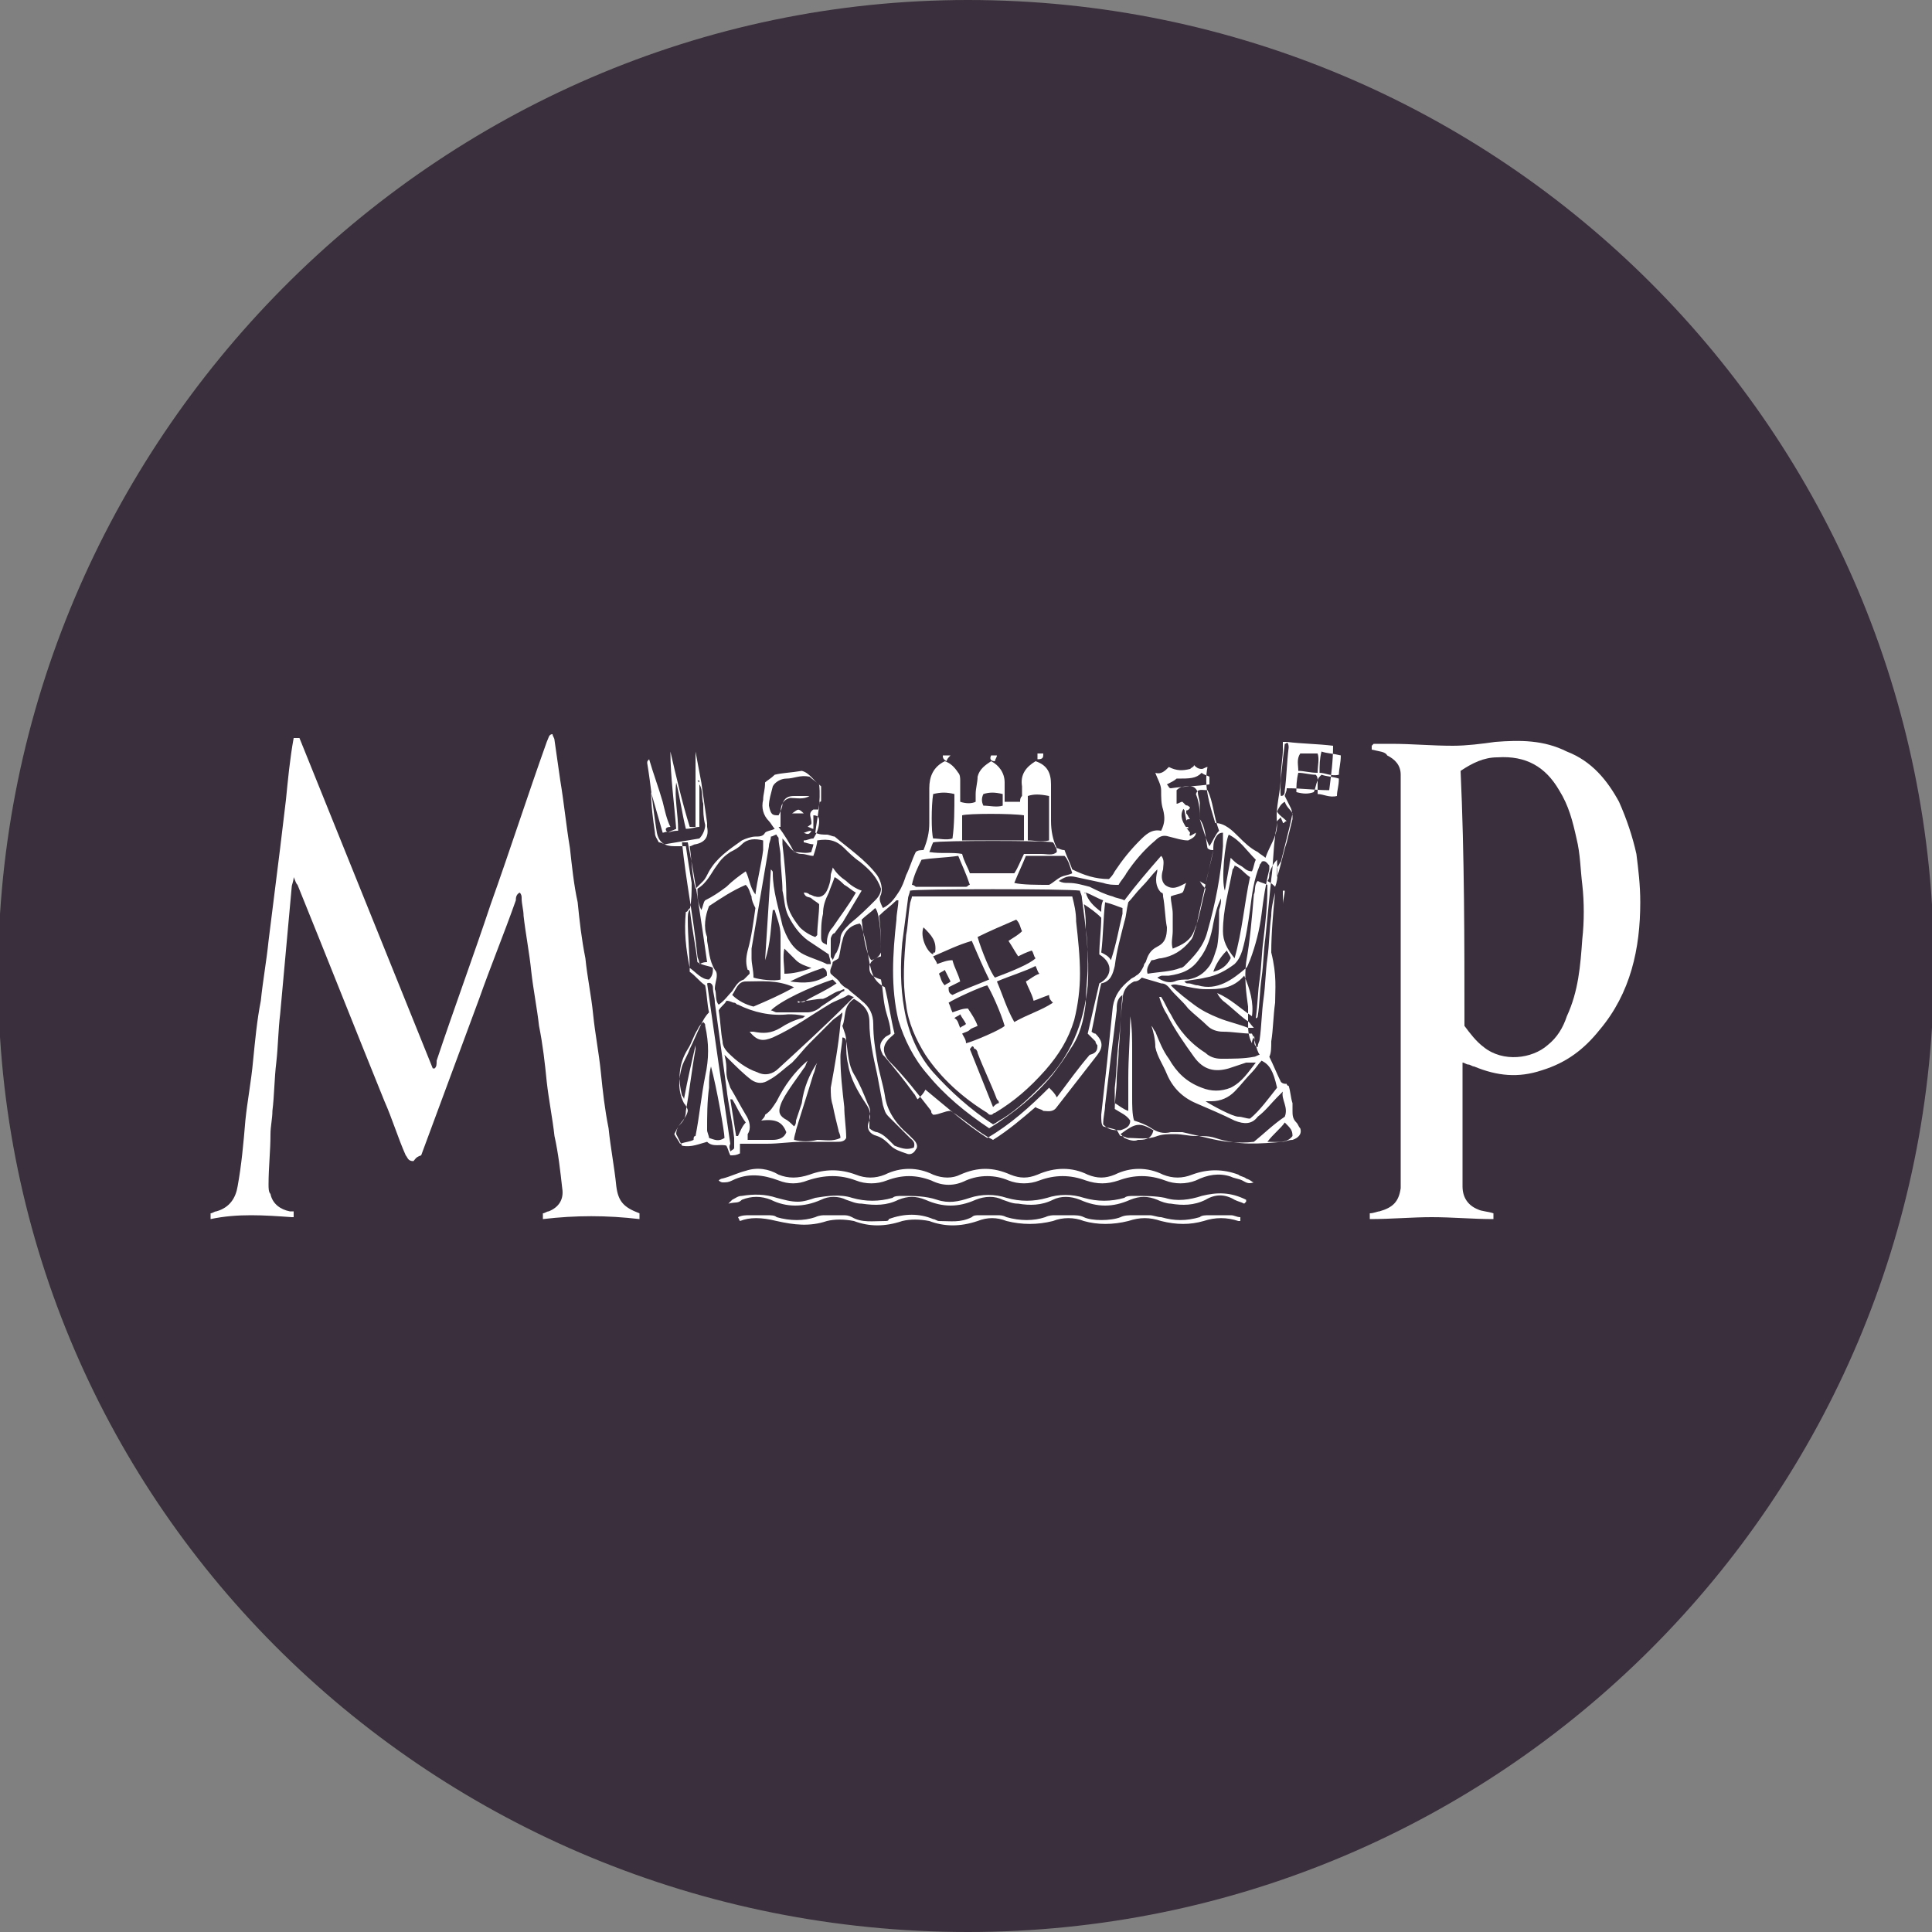 <?xml version="1.0" encoding="utf-8"?>
<!-- Generator: Adobe Illustrator 24.2.1, SVG Export Plug-In . SVG Version: 6.00 Build 0)  -->
<svg version="1.1" id="Ebene_1" xmlns="http://www.w3.org/2000/svg" xmlns:xlink="http://www.w3.org/1999/xlink" x="0px" y="0px"
	 viewBox="0 0 100 100" style="enable-background:new 0 0 100 100;" xml:space="preserve">
<rect x="0" y="0" width="100" height="100" fill="#808080" stroke="none"/>
<style type="text/css">
	.st0{fill:#3A2F3C;}
	.st1{fill:#FFFFFF;}
</style>
<path class="st0" d="M100.1,50c0,27.6-22.4,50-50,50S-0.1,78.1-0.1,50.5S22.5,0,50.1,0S100.1,22.4,100.1,50z"/>
<g>
	<path class="st1" d="M21.4,60.1c-0.3,0-0.3-0.2-0.4-0.3c-0.4-0.9-0.7-1.9-1.1-2.8c-1.5-3.7-3-7.5-4.5-11.2
		c-0.1-0.1-0.1-0.2-0.2-0.4c0,0.2-0.1,0.4-0.1,0.5c-0.1,1.1-0.2,2.2-0.3,3.3s-0.2,2.2-0.3,3.3c-0.1,0.8-0.1,1.6-0.2,2.5
		c-0.1,0.8-0.1,1.7-0.2,2.5c0,0.4-0.1,0.8-0.1,1.2c0,0.9-0.1,1.7-0.1,2.6c0,0.2,0,0.4,0.1,0.5c0.1,0.5,0.5,0.8,1,0.9
		c0.1,0,0.1,0,0.2,0c0,0.1,0,0.2,0,0.3c0,0,0,0-0.1,0c-1.4-0.1-2.8-0.2-4.2,0.1c0-0.1,0-0.2,0-0.3c0.1,0,0.2-0.1,0.3-0.1
		c0.7-0.2,1-0.7,1.1-1.3c0.2-1.1,0.3-2.2,0.4-3.4c0.1-1,0.3-2,0.4-3.1c0.1-1,0.2-2.1,0.4-3.1c0.1-1,0.3-2.1,0.4-3.1
		c0.1-0.8,0.2-1.6,0.3-2.4c0.1-0.8,0.2-1.6,0.3-2.4c0.1-0.8,0.2-1.7,0.3-2.5c0.1-1,0.2-2.1,0.4-3.2c0.1,0,0.2,0,0.3,0
		c2.3,5.7,4.6,11.4,6.9,17.1h0.1c0.1-0.1,0.1-0.2,0.1-0.4c0.9-2.7,1.9-5.4,2.8-8.1c1-2.8,1.9-5.6,2.9-8.4c0.1-0.2,0.1-0.4,0.3-0.4
		c0,0.1,0.1,0.2,0.1,0.3c0.1,0.7,0.2,1.4,0.3,2.1c0.2,1.2,0.3,2.3,0.5,3.5c0.1,0.9,0.2,1.9,0.4,2.8c0.1,1,0.2,1.9,0.4,2.9
		c0.1,1,0.3,1.9,0.4,2.9s0.3,2,0.4,3s0.2,1.9,0.4,2.9c0.1,1,0.3,2,0.4,3c0.1,0.8,0.4,1.1,1.2,1.4v0.1c0,0.1,0,0.1,0,0.2
		c-1.7-0.2-3.3-0.2-5,0c0-0.1,0-0.2,0-0.3c0.1,0,0.2-0.1,0.3-0.1c0.5-0.2,0.8-0.6,0.7-1.2c-0.1-0.9-0.2-1.8-0.4-2.7
		c-0.1-0.9-0.3-1.9-0.4-2.8c-0.1-1-0.2-1.9-0.4-2.9c-0.1-0.9-0.3-1.9-0.4-2.8c-0.1-1-0.3-2-0.4-2.9c0-0.3-0.1-0.6-0.1-0.9
		c0-0.1,0-0.2-0.1-0.3c-0.2,0.1-0.2,0.3-0.2,0.4c-0.6,1.7-1.3,3.4-1.9,5.1c-1,2.7-2,5.4-3,8.1C21.5,59.9,21.5,60,21.4,60.1z"/>
	<path class="st1" d="M71,38.8c0-0.1,0-0.2,0-0.2l0.1-0.1c0.3,0,0.6,0,0.9,0c1.1,0,2.1,0.1,3.2,0.1c0.7,0,1.5-0.1,2.2-0.2
		c1.3-0.1,2.5-0.1,3.7,0.5c1.3,0.5,2.1,1.5,2.7,2.6c0.4,0.9,0.7,1.8,0.9,2.7c0.1,0.8,0.2,1.6,0.2,2.5c0,2.4-0.5,4.7-2.1,6.6
		c-0.8,1-1.7,1.7-3,2.1c-1.2,0.4-2.3,0.3-3.5-0.2c-0.1,0-0.2-0.1-0.3-0.1c-0.1,0-0.2-0.1-0.3-0.1c0,0.1,0,0.2,0,0.3c0,2,0,4.1,0,6.1
		c0,0.6,0.3,1,0.8,1.2c0.2,0.1,0.5,0.1,0.8,0.2c0,0.1,0,0.2,0,0.3c-1.1,0-2.1-0.1-3.2-0.1c-1,0-2.1,0.1-3.2,0.1c0-0.1,0-0.2,0-0.3
		c0.2,0,0.4-0.1,0.5-0.1c0.7-0.2,1-0.5,1.1-1.2c0-0.2,0-0.3,0-0.5c0-6.8,0-13.5,0-20.3c0-0.2,0-0.4,0-0.6c0-0.5-0.3-0.8-0.7-1
		C71.7,38.9,71.4,38.9,71,38.8z M75.8,53.1c0.3,0.4,0.6,0.8,1,1.1c1,0.8,2.5,0.6,3.3-0.1c0.5-0.4,0.8-0.9,1-1.5
		c0.6-1.3,0.7-2.6,0.8-4c0.1-0.9,0.1-1.9,0-2.8c-0.1-0.8-0.1-1.6-0.3-2.4c-0.2-0.9-0.4-1.7-0.9-2.5c-0.7-1.2-1.7-1.8-3.2-1.7
		c-0.7,0-1.3,0.3-1.9,0.7C75.8,44.3,75.8,48.7,75.8,53.1z"/>
	<path class="st1" d="M34.6,43.1c0.1-0.1,0.2-0.1,0.4-0.2c-0.1-1.3-0.3-2.7-0.3-4c0.3,1.3,0.6,2.6,1,3.9c0.1,0,0.2,0,0.3,0
		c0,0,0,0,0-0.1l0,0c0-1.3,0-2.6,0-3.8c0.1,0.5,0.2,1.1,0.3,1.6c0.1,0.7,0.2,1.4,0.3,2.1c0,0.1,0,0.1,0,0.2c0.1,0.5-0.1,0.8-0.6,0.9
		c-0.1,0-0.2,0.1-0.3,0.1c0.1,0.7,0.1,1.4,0.3,2.2c0.2-0.2,0.3-0.3,0.4-0.4c0.1-0.1,0.2-0.3,0.3-0.5c0.4-0.7,1-1.1,1.7-1.6
		c0.2-0.1,0.5-0.2,0.7-0.2s0.4,0,0.5-0.2c0.1-0.1,0.3-0.1,0.5-0.2c-0.1-0.1-0.2-0.3-0.3-0.4c-0.3-0.3-0.4-0.7-0.3-1.1
		c0-0.3,0.1-0.5,0.1-0.9c0.1-0.1,0.3-0.2,0.5-0.4c0.4-0.1,0.8-0.1,1.4-0.2c0.4,0.1,0.6,0.5,0.9,0.7c0.1,0.9-0.1,1.7-0.2,2.5
		c0.2,0.1,0.4,0.1,0.6,0.1c0.1,0,0.3,0.1,0.4,0.1c0.7,0.6,1.6,1.2,2.2,2c0.2,0.3,0.3,0.7,0.2,1c-0.1,0.2-0.1,0.3,0.1,0.7
		c0.4-0.2,0.6-0.5,0.8-0.8s0.3-0.6,0.4-0.9c0.2-0.4,0.3-0.8,0.5-1.2c0.1-0.1,0.3-0.1,0.4-0.1c0.2-0.5,0.3-0.9,0.3-1.4
		c0-0.6,0-1.2,0-1.8s0.2-1.1,0.8-1.4c0.3,0.1,0.5,0.3,0.7,0.6c0.1,0.1,0.1,0.3,0.1,0.4c0,0.2,0,0.4,0,0.7c0,0.1,0,0.3,0,0.4
		c0.3,0.1,0.6,0.1,0.8,0c0-0.2,0-0.3,0-0.4c0-0.3,0.1-0.6,0.1-0.9c0.1-0.4,0.4-0.6,0.7-0.8c0.4,0.2,0.7,0.6,0.7,1.1c0,0.3,0,0.7,0,1
		c0.3,0,0.5,0,0.8,0c0-0.1,0-0.2,0.1-0.3c0-0.2,0-0.3,0-0.5c-0.1-0.6,0.2-1,0.7-1.3c0.6,0.2,0.8,0.6,0.8,1.2c0,0.6,0,1.3,0,1.9
		c0,0.5,0.1,1,0.3,1.4c0.1,0,0.2,0.1,0.4,0.1c0.1,0.3,0.3,0.7,0.4,1c0.6,0.3,1.2,0.5,1.9,0.5c0.1-0.1,0.2-0.2,0.3-0.4
		c0.4-0.6,0.8-1.1,1.3-1.6c0.3-0.3,0.6-0.6,1.1-0.5c0.2-0.4,0.2-0.7,0.1-1.1c-0.1-0.3-0.1-0.6-0.1-1c0-0.3-0.2-0.6-0.3-0.9
		c0.3,0.1,0.5-0.1,0.7-0.3c0.4,0.2,0.7,0.2,1.1,0.1c0.1-0.1,0.2-0.1,0.2-0.2c0.1,0.1,0.2,0.2,0.4,0.2c0.1,0,0.2-0.1,0.3-0.1
		c-0.2,1,0.1,1.9,0.4,2.9c0.5,0,0.9,0.4,1.2,0.7c0.3,0.3,0.6,0.6,1,0.8c0.1,0.1,0.3,0.2,0.4,0.3c0.2-0.6,0.6-1.1,0.6-1.7v-0.1
		c-0.1-0.8,0.2-1.6,0.2-2.5c0-0.4,0.1-0.9,0.1-1.3c0-0.1,0-0.2,0-0.4c0.1,0,0.2,0,0.3,0c-0.1,0-0.1,0.1-0.2,0.1
		c-0.1,0.8-0.3,2.4-0.2,2.7c0.2,0,0.2-0.2,0.2-0.3c0.1-0.7,0.1-1.4,0.2-2.2c0-0.1,0-0.2-0.1-0.3c0.8,0.1,1.6,0.1,2.4,0.2
		c0,0.8-0.1,1.5-0.2,2.3c-0.7,0-1.4-0.1-2.2-0.1c0,0.2-0.1,0.3-0.1,0.4c0.1,0.2,0.2,0.4,0.3,0.6c0.1,0.2,0.1,0.4,0.1,0.6
		c-0.1,0.4-0.2,0.8-0.3,1.2c-0.2,0.6-0.3,1.2-0.5,1.8c0-0.2,0-0.3,0-0.5c0.1-0.1,0.1-0.2,0.2-0.3c0.1-0.4,0.2-0.8,0.3-1.2
		c0.1-0.4,0.2-0.8,0.3-1.3c-0.1-0.2-0.3-0.3-0.4-0.6c-0.2,0.1-0.3,0.3-0.4,0.5c0.1,0.2,0.3,0.3,0.5,0.5c-0.1,0-0.1,0.1-0.2,0.1
		c0-0.1-0.1-0.2-0.1-0.3c-0.1,0.1-0.2,0.2-0.2,0.2c0,0.3-0.1,0.6-0.1,0.8c-0.1,0.7-0.1,1.5-0.2,2.2c-0.1,1-0.2,2-0.3,3
		c-0.1,0.7-0.1,1.4-0.2,2.1c-0.1,0.7-0.1,1.4-0.2,2c0,0,0,0.1-0.1,0.1l0,0c0.1-0.7,0.1-1.4,0.2-2c0.1-0.7,0.1-1.4,0.2-2.1
		c0.1-0.9,0.2-1.7,0.2-2.6c0-0.1,0-0.1,0-0.2c-0.2-0.1-0.3-0.1-0.5-0.2c-0.2,0.2-0.1,0.5-0.2,0.7c-0.1,1.2-0.2,2.4-0.4,3.5
		c-0.1,0.8,0,1.6,0.1,2.3c0,0.3,0,0.5,0,0.8c0,0.4,0,0.7,0.2,1.1c0-0.2,0.1-0.3,0.1-0.4c0.1,0.2-0.1,0.5,0.2,0.6
		c0-0.2,0.1-0.3,0.1-0.4c0.1-0.7,0.1-1.4,0.2-2.1c0.1-0.7,0.1-1.4,0.2-2.1c0.1-0.7,0.1-1.5,0.2-2.2c0-0.4,0.1-0.8,0.2-1.2l0,0
		c-0.1,1-0.2,2.1-0.2,3.1c0.3,1.2,0.2,1.9,0.2,2.6c-0.1,0.7-0.1,1.4-0.2,2c0,0.3,0,0.6-0.1,0.8c0.2,0.4,0.4,0.9,0.6,1.3
		c0.1,0.1,0.2,0.1,0.3,0.1c0,0,0,0.1,0.1,0.1c0.1,0.3,0.1,0.6,0.2,0.9c0,0.1,0,0.3,0,0.4c0,0.2,0,0.4,0.2,0.6
		c0.1,0.1,0.1,0.2,0.2,0.3c0.1,0.3-0.1,0.5-0.4,0.6c-0.2,0-0.4,0.1-0.5,0.1c-1.2,0.1-2.3,0.2-3.5-0.2c-0.3-0.1-0.6-0.1-1-0.1
		s-0.7-0.1-1.1-0.1c-0.3,0-0.6,0-0.9,0.1c-0.5,0.2-1,0.1-1.5,0.1c-0.1,0-0.2-0.1-0.4-0.1c-0.1-0.1-0.1-0.2-0.2-0.3
		c-0.2-0.1-0.4-0.1-0.7-0.2C57,58.2,57,58,57,57.7c0.1-0.9,0.2-1.8,0.3-2.7c0.1-1,0.2-1.9,0.3-2.9c0.1-0.6,0.4-1,0.9-1.4
		c0.1-0.1,0.2-0.1,0.3-0.2c0.2-0.1,0.3-0.3,0.4-0.5c0-0.1,0.1-0.2,0.1-0.2c0.1-0.3,0.2-0.6,0.6-0.8c0.4-0.2,0.5-0.5,0.5-1
		c-0.1-0.5-0.1-1.1-0.2-1.6c0-0.1,0-0.2-0.1-0.2c-0.3-0.3-0.3-0.7-0.2-1.1V45c-0.3,0.3-0.5,0.6-0.8,0.9c-0.3,0.3-0.5,0.6-0.7,0.8
		c-0.1,0.4-0.1,0.7-0.2,1c-0.2,0.8-0.4,1.5-0.5,2.3c-0.1,0.4-0.2,0.8-0.7,0.9c-0.2,0.8-0.3,1.6-0.5,2.5c0,0,0.1,0.1,0.2,0.1
		c0.4,0.4,0.4,0.7,0.1,1.1c-0.7,0.9-1.4,1.8-2.1,2.7c-0.2,0.3-0.5,0.2-0.7,0.2c-0.1-0.1-0.3-0.1-0.4-0.2c-0.7,0.6-1.4,1.2-2.2,1.7
		c-0.8-0.4-1.4-1-2.2-1.5c-0.3,0-0.6,0.2-0.9,0.2c-0.1-0.1-0.1-0.1-0.1-0.2c-0.7-0.9-1.4-1.8-2.2-2.6c-0.4-0.5-0.3-0.9,0.2-1.3
		c0,0,0,0,0.1-0.1c-0.2-0.8-0.3-1.6-0.5-2.4l0,0c-0.6-0.3-0.7-0.8-0.8-1.3c-0.1-0.6-0.2-1.2-0.4-1.8c0-0.1-0.1-0.2-0.1-0.2
		c-0.5,0.1-0.8,0.4-0.9,0.9c-0.1,0.3-0.1,0.6-0.2,0.9c-0.1,0.1-0.2,0.1-0.3,0.2c0,0.2-0.2,0.4-0.1,0.6c0.2,0.2,0.4,0.3,0.5,0.5
		c0.1,0.1,0.2,0.2,0.4,0.3c0.2,0.2,0.5,0.4,0.7,0.6c0.4,0.3,0.6,0.7,0.6,1.2c0,0.7,0.1,1.3,0.2,1.9c0.1,0.6,0.3,1.2,0.4,1.8
		c0.1,0.8,0.6,1.5,1.2,2c0.1,0.1,0.2,0.2,0.3,0.3c0.2,0.2,0.2,0.4,0.1,0.5c-0.1,0.2-0.3,0.3-0.5,0.2c-0.3-0.1-0.6-0.2-0.8-0.4
		s-0.4-0.4-0.7-0.5C45,58.7,44.8,58.4,45,58c0.1-0.4,0-0.6-0.2-0.9c-0.4-0.6-0.8-1.3-0.9-2c-0.1-0.4-0.1-0.7-0.1-1.1
		c0-0.1,0-0.3-0.2-0.3c0,0.3-0.1,0.7-0.1,1c0,0.9,0.1,1.7,0.2,2.6c0,0.5,0.1,1.1,0.1,1.6c-0.1,0.2-0.3,0.2-0.5,0.2
		c-0.6,0-1.2,0-1.8,0s-1.2,0.1-1.8,0.1c-0.5,0-0.9,0-1.4,0c0,0.2,0,0.3,0,0.5c-0.2,0.1-0.3,0.1-0.5,0.1c-0.1-0.2-0.1-0.3-0.2-0.5
		c-0.3-0.1-0.7,0.1-1-0.2c-0.4,0.1-0.8,0.3-1.3,0.2c-0.1-0.2-0.2-0.4-0.3-0.6c0-0.5,0.5-0.7,0.6-1.2c0-0.1-0.1-0.3-0.2-0.4
		c-0.3-0.6-0.3-1.2-0.1-1.9c0.1-0.3,0.3-0.6,0.4-0.9c0.2-0.4,0.4-0.9,0.6-1.3c0.1-0.2,0.2-0.4,0.4-0.6c-0.1-0.4-0.1-0.9-0.2-1.4
		c-0.3-0.2-0.5-0.5-0.8-0.7c0-0.9-0.1-1.8-0.1-2.7c0-0.2,0-0.4,0.1-0.5c0.1-0.5,0.1-0.9,0.1-1.4c-0.1-0.6-0.2-1.2-0.3-1.9
		c-0.2,0-0.4,0-0.6,0c-0.5,0-0.8-0.2-0.9-0.7c-0.2-1.2-0.3-2.4-0.5-3.6c0-0.1,0-0.1,0.1-0.2c0.2,0.7,0.5,1.5,0.7,2.2
		c0.1,0.4,0.2,0.9,0.4,1.3C34.4,42.8,34.4,43,34.6,43.1c-0.1-0.1-0.2,0-0.3,0c-0.2-0.7-0.4-1.4-0.6-2.1c0,0.7,0.1,1.4,0.2,2.1
		c0,0.2,0.1,0.3,0.2,0.5c0.1,0,0.3,0.1,0.3,0.1c0.6-0.1,1.2-0.2,1.8-0.3c0.2-0.2,0.3-0.5,0.3-0.7c-0.1-0.4-0.1-0.7-0.1-1.1
		c-0.1-0.3,0-0.7-0.2-1c0-0.1,0-0.1,0-0.2c0,0,0,0-0.1,0l0.1,0.1c0,0.8,0,1.5,0,2.3c-0.2,0-0.4,0.1-0.7,0.1
		c-0.2-0.8-0.3-1.6-0.5-2.4c-0.1,0.8,0.1,1.6,0.1,2.5C35,43,34.8,43,34.6,43.1z M68.2,40.4c0,0.2,0,0.4,0,0.7c0.3,0,0.6,0.2,1,0.1
		c0-0.3,0.1-0.5,0.1-0.9c-0.3-0.1-0.6-0.1-0.9-0.2C68.3,40.2,68.2,40.3,68.2,40.4c0-0.1,0-0.2-0.1-0.3c-0.3,0-0.6-0.1-0.9-0.1
		c-0.1,0.4-0.1,0.7-0.1,1c0.4,0.1,0.6,0.1,0.9,0C68.1,40.8,68.1,40.6,68.2,40.4z M41.7,51.8c0.5-0.3,1-0.5,1.6-0.9
		c-0.1-0.1-0.2-0.2-0.2-0.2c-1.2,0.4-2.7,1.1-3.2,1.6c0.1,0,0.2,0.1,0.3,0.1c0.5,0,1.1,0,1.6,0c0.2,0,0.5-0.1,0.7-0.3
		c0.3-0.2,0.6-0.4,0.9-0.6c0.1-0.1,0.2-0.2,0.3-0.2v-0.1c-0.1,0-0.2,0.1-0.3,0.1c-0.3,0.1-0.5,0.3-0.8,0.4
		C42.2,51.7,41.9,51.8,41.7,51.8z M58.1,51.5c-0.3,0.2-0.3,0.5-0.3,0.8c-0.1,0.8-0.2,1.6-0.3,2.4c-0.1,0.8-0.2,1.7-0.3,2.5
		c0,0.3-0.1,0.6-0.1,1c0.3,0.3,0.5,0.3,0.9,0.3c0.3-0.1,0.5-0.2,0.5-0.5c-0.2-0.3-0.5-0.4-0.8-0.6c0-0.5,0.1-1,0.1-1.5
		s0.1-1,0.1-1.5C58,53.3,58,52.4,58.1,51.5C58.2,51.5,58.2,51.5,58.1,51.5C58.2,51.5,58.1,51.5,58.1,51.5z M38.8,53.4
		c0.1,0,0.1,0,0.2,0c0.5,0.1,0.9,0.1,1.4-0.2c0.3-0.2,0.7-0.4,1.1-0.5c0.1,0,0.1-0.1,0.2-0.1c-0.4-0.1-0.7-0.1-0.9-0.1
		c-0.9,0.1-1.8-0.1-2.6-0.5c-0.1,0-0.1-0.1-0.2-0.1c-0.1,0-0.2-0.1-0.4-0.1c-0.1,0.2-0.3,0.3-0.4,0.5c0.1,0.6,0.1,1.1,0.2,1.6
		c0,0.2,0.1,0.4,0.3,0.6c0.4,0.4,0.9,0.8,1.5,1c0.4,0.2,0.8,0.1,1.1-0.2c1.2-1.1,2.4-2.2,3.6-3.4c0.1-0.1,0.2-0.2,0.3-0.3
		c-0.1,0-0.2-0.1-0.3-0.1c-0.3,0.2-0.7,0.3-1,0.5c-1,0.6-1.8,1.2-2.9,1.7C39.5,53.9,39.2,53.9,38.8,53.4z M61.9,43.1
		c0,0.2-0.2,0.3-0.4,0.4c-0.3,0-0.6-0.1-1-0.2c-0.3-0.1-0.5,0-0.7,0.2c-0.6,0.5-1.1,1.1-1.5,1.7c-0.1,0.2-0.3,0.4-0.4,0.6
		c-0.3,0-0.5,0-0.8-0.1c-0.5-0.1-0.9-0.2-1.4-0.3c-0.4-0.1-0.6,0-0.9,0.2c0.2,0.1,0.3,0.1,0.5,0.1c0.4,0,0.7,0.1,1.1,0.2
		c0.4,0.2,0.8,0.4,1.2,0.5c0.2,0.1,0.4,0.1,0.6,0.2c0.6-0.8,1.2-1.5,1.9-2.3c0.2,0.2,0.1,0.5,0.1,0.7c-0.1,0.3-0.1,0.6,0.1,0.8
		c0.4,0.3,0.7,0.1,1.1-0.1c-0.1,0.2-0.1,0.4-0.2,0.5c-0.2,0.1-0.4,0.1-0.6,0.2c0,0.3,0.1,0.6,0.1,0.9c0,0.3,0,0.6,0,0.9
		c0,0.3-0.1,0.6,0,0.9c0.5-0.2,0.9-0.4,1.1-0.9c0.3-0.7,0.4-1.5,0.6-2.2c-0.1-0.1-0.2-0.2-0.3-0.4c0.1,0.1,0.2,0.1,0.3,0.2
		c0.1-0.6,0.3-1.2,0.4-1.8c-0.1,0-0.2,0-0.3-0.1c-0.1-0.5-0.1-1.1-0.4-1.5c0-0.3,0-0.5,0-0.8c0-0.2-0.1-0.4-0.1-0.6
		c-0.1-0.2-0.2-0.3-0.4-0.3c-0.3,0-0.5,0-0.7,0.2c0,0.2,0,0.5,0,0.7c0.1,0,0.2-0.1,0.3-0.1c0.1,0.1,0.1,0.1,0.2,0.2
		c0,0.2,0,0.3,0,0.4c0.1,0.1,0.1,0.2,0.2,0.3c-0.1,0-0.2,0-0.2,0.1c0-0.2-0.1-0.4-0.1-0.7c-0.3,0.4-0.1,0.8,0.3,1.3
		C61.5,43.4,61.7,43.2,61.9,43.1z M42.3,55c-0.1,0.2-0.1,0.4-0.2,0.6c-0.3,1-0.6,1.9-0.9,2.9c0,0.1-0.1,0.3-0.1,0.5
		c0.4,0.1,0.8,0.1,1.2,0c0.4,0,0.8,0.1,1.2-0.1c0-0.2-0.1-0.3-0.1-0.4c-0.1-0.4-0.2-0.8-0.3-1.3C43,56.9,43,56.6,43,56.3
		c0.2-1.1,0.4-2.2,0.5-3.3c0-0.2,0.1-0.3,0.1-0.6c-0.2,0.2-0.4,0.3-0.5,0.4c-0.4,0.4-0.8,0.8-1.2,1.2c-0.3,0.3-0.6,0.7-0.9,1
		c-0.4,0.3-0.8,0.7-1.2,0.9c-0.3,0.2-0.6,0.2-0.9,0c-0.4-0.3-0.8-0.7-1.2-1.1c-0.1-0.1-0.1-0.1-0.2-0.2c0.1,0.4,0.1,0.6,0.1,0.9
		c0,0.3,0.1,0.5,0.2,0.8c0.3,0.5,0.5,0.9,0.8,1.4c0.2,0.3,0.3,0.7,0.1,1c0,0.1,0,0.2,0,0.3c0.5,0,0.9,0,1.3,0c0.3,0,0.6-0.1,0.7-0.4
		c-0.2-0.5-0.5-0.7-1.3-0.6c0.1-0.1,0.2-0.2,0.2-0.3c0.3-0.2,0.4-0.4,0.6-0.7c0.4-0.8,0.9-1.5,1.6-2.1l0,0c-0.1,0.2-0.1,0.3-0.2,0.4
		c-0.2,0.3-0.5,0.7-0.7,1s-0.4,0.6-0.5,0.9c-0.1,0.3-0.1,0.5,0.2,0.7c0.2,0.1,0.3,0.2,0.5,0.4c0.1-0.1,0.1-0.2,0.1-0.3
		c0.1-0.3,0.2-0.6,0.3-0.9C41.6,56.3,41.9,55.6,42.3,55z M59.6,53.1c0.1,0.1,0.1,0.2,0.2,0.3c0.2,0.5,0.4,1,0.7,1.4
		c0.4,0.7,0.9,1.2,1.7,1.5c0.5,0.2,1,0.2,1.5,0c0.6-0.3,0.9-0.8,1.3-1.3c-0.2,0-0.3,0-0.5,0c-0.3,0.1-0.6,0.2-0.9,0.3
		c-0.7,0.2-1.3,0.1-1.8-0.6c-0.5-0.7-1-1.4-1.4-2.2c-0.2-0.3-0.3-0.6-0.4-0.9h0.1c0.2,0.3,0.3,0.6,0.5,0.9c0.4,0.8,1,1.5,1.8,2
		c0.2,0.2,0.5,0.3,0.8,0.3c0.6,0,1.2,0,1.7-0.1c0.1,0,0.2-0.1,0.3-0.1c-0.2-0.3-0.2-0.7-0.4-1.1c-0.5,0-1-0.1-1.5-0.1
		c-0.3,0-0.6-0.1-0.8-0.3c-0.3-0.3-0.7-0.6-1-0.9c-0.3-0.4-0.7-0.7-1-1.1c-0.1-0.1-0.2-0.2-0.4-0.2c-0.3-0.1-0.7-0.2-1-0.3
		c-0.1,0.1-0.2,0.2-0.4,0.2c-0.4,0.2-0.6,0.5-0.6,1c-0.1,0.7-0.1,1.4-0.2,2.1c-0.1,0.8-0.1,1.6-0.2,2.4c0,0.3,0,0.5,0,0.8
		c0.2,0.1,0.4,0.3,0.7,0.4c0-0.2,0-0.3,0-0.4c0-0.4,0-0.9,0-1.3c0-1.1,0.1-2.1,0.1-3.2c0.1,0.6,0.1,1.2,0.1,1.8c0,0.8,0,1.6,0,2.4
		c0,0.4,0,0.9,0.1,1.2c0.3,0.1,0.6,0.2,0.9,0.4c0.3,0.2,0.6,0.3,1,0.2c0.2,0,0.4,0,0.6,0c0.4,0.1,0.9,0.2,1.3,0.3
		c0.8,0.2,1.6,0.3,2.4,0.2c0.5-0.4,1-0.9,1.6-1.3c0.2-0.5-0.2-0.9-0.1-1.3c-0.1,0.1-0.2,0.2-0.3,0.3c-0.3,0.3-0.6,0.7-1,1
		c-0.3,0.4-0.7,0.4-1.2,0.2c-0.6-0.3-1.3-0.6-2-0.9c-0.7-0.3-1.2-0.8-1.5-1.5c-0.2-0.5-0.5-0.9-0.6-1.4
		C59.8,53.8,59.7,53.4,59.6,53.1L59.6,53.1z M56.8,54.1c-0.1-0.1-0.1-0.2-0.1-0.2c-0.1-0.1-0.3-0.3-0.4-0.4c0.2-0.9,0.4-1.7,0.6-2.6
		c0.6-0.3,0.8-1,0-1.5c0-0.6,0.1-1.3,0.1-1.9c-0.3-0.3-0.6-0.5-0.9-0.7c0.1,0.5,0.1,0.9,0.1,1.3c0.1,0.6,0.1,1.3,0.1,1.9
		c0,0.6-0.1,1.2-0.1,1.9c-0.1,0.9-0.3,1.7-0.8,2.4c-0.3,0.5-0.6,0.9-0.9,1.3c-0.9,1.1-2,2-3.3,2.8c-1.2-0.8-2.3-1.7-3.2-2.8
		c-0.7-0.8-1.2-1.8-1.5-2.8c-0.4-1.7-0.3-3.4-0.1-5.2c0-0.3,0.1-0.7,0.1-1h-0.1c-0.3,0.3-0.6,0.5-0.9,0.8c0.1,0.7,0.1,1.4,0.1,2.1
		c-0.4,0.1-0.6,0.3-0.6,0.6c0,0.4,0.3,0.5,0.6,0.6c0.1,0.5,0.1,0.9,0.2,1.4c0.1,0.5,0.3,0.9,0.3,1.4c-0.1,0.1-0.2,0.1-0.3,0.2
		c-0.3,0.3-0.3,0.5-0.1,0.9l0.1,0.1c0.5,0.6,1,1.2,1.5,1.9c0.1,0.1,0.1,0.2,0.2,0.3c0.2-0.2,0.3-0.3,0.4-0.5
		c1.1,0.9,2.1,1.8,3.2,2.5c1.2-0.7,2.2-1.6,3.2-2.6c0.2,0.2,0.3,0.3,0.4,0.5c0.6-0.8,1.1-1.5,1.7-2.2C56.8,54.5,56.8,54.3,56.8,54.1
		z M42.1,44.3c-0.2,0-0.4-0.1-0.6-0.1c-0.5,0-0.7-0.5-1-0.8c0,0.1,0,0.2,0,0.3c0.1,0.9,0.2,1.8,0.2,2.7c0,0.6,0.3,1.1,0.7,1.6
		c0.2,0.2,0.5,0.4,0.8,0.5l0.1-0.1c0-0.5,0.1-1.1,0.1-1.6c-0.1-0.1-0.3-0.2-0.4-0.3c-0.1-0.1-0.3,0-0.4-0.3c0.1,0,0.2,0,0.3,0.1
		c0.1,0,0.2,0.1,0.3,0.1c0.3,0.1,0.5-0.1,0.6-0.3s0.2-0.5,0.2-0.8c0-0.1,0.1-0.3,0.1-0.4c0.2,0.3,0.4,0.5,0.7,0.7
		c0.2,0.2,0.5,0.4,0.8,0.5c-0.3,0.5-0.6,1-0.9,1.5c-0.1,0.2-0.3,0.4-0.5,0.7c-0.1,0-0.2,0.2-0.2,0.3c0,0.3,0,0.6,0,0.9
		c0,0.1,0.1,0.1,0.1,0.2c0.1-0.2,0.1-0.3,0.2-0.4c0.1-0.2,0.2-0.5,0.2-0.7c0-0.3,0.2-0.5,0.5-0.8c0.5-0.4,0.9-0.8,1.3-1.2
		c0.2-0.2,0.3-0.4,0.3-0.6c-0.2-0.6-0.6-1-1.1-1.4c-0.3-0.2-0.6-0.5-0.8-0.7c-0.4-0.4-0.8-0.5-1.4-0.4C42.3,43.7,42.2,44,42.1,44.3z
		 M51.4,58.2c0.2-0.1,0.3-0.2,0.5-0.3c0.8-0.5,1.5-1.2,2.1-1.8c1.4-1.4,2.1-3.1,2.3-5.1c0.1-1.5-0.1-3-0.3-4.5
		c0-0.2-0.1-0.3-0.1-0.4c-0.6-0.1-8.5-0.1-8.8,0c0,0.1-0.1,0.3-0.1,0.4c-0.1,0.8-0.2,1.5-0.3,2.3c-0.1,1.1-0.1,2.3,0.1,3.4
		c0.2,1.2,0.7,2.4,1.5,3.3C49.2,56.5,50.2,57.4,51.4,58.2C51.2,58.1,51.3,58.1,51.4,58.2z M36.7,46.9c-0.2,0.5-0.3,1.1-0.1,1.6
		c0,0.1,0,0.1,0,0.2c0.1,0.5,0.1,1,0.4,1.5c0.1,0.1,0.1,0.2,0.1,0.3c0,0.2-0.1,0.4-0.1,0.7c0.1,0.2,0,0.6,0.2,0.8
		c0.3-0.2,0.5-0.5,0.7-0.7c0.2-0.3,0.3-0.5,0.6-0.6c0.1-0.1,0.2-0.2,0.3-0.3c0-0.1,0-0.2-0.1-0.2c-0.1-0.3-0.1-0.6,0-1
		c0.2-0.7,0.3-1.5,0.4-2.2c-0.1-0.2-0.2-0.4-0.2-0.6c-0.1-0.2-0.1-0.4-0.3-0.6C37.9,46.1,37.3,46.5,36.7,46.9z M39.6,49.7
		c0.1-1.6,0.2-3.1,0.3-4.7c0.1,0.1,0.1,0.1,0.1,0.2c0,0.9,0.3,1.8,0.5,2.7c0.2,0.6,0.5,1.2,1.1,1.5c0.4,0.2,0.8,0.3,1.2,0.5
		c0,0,0.1,0,0.2,0c0-0.2-0.1-0.4-0.1-0.5c-0.3-0.2-0.6-0.4-0.9-0.6c-0.5-0.3-0.9-0.8-1.2-1.4c-0.2-0.4-0.2-0.9-0.3-1.3
		c0-0.6-0.1-1.2-0.1-1.8c0-0.3-0.1-0.6-0.1-0.9c0-0.1-0.1-0.1-0.1-0.2c-0.1,0-0.2,0.1-0.3,0.1c0,0.2-0.1,0.3-0.1,0.5
		c-0.3,1.8-0.6,3.5-0.9,5.3c0,0.2,0,0.4,0,0.5c0,0.3,0.1,0.6,0.1,1c0.3,0.1,1.1,0.2,1.4,0.1c0-0.8,0-1.5,0-2.3
		c0-0.5-0.2-0.9-0.3-1.3H40C39.9,47.9,39.9,48.8,39.6,49.7z M47.3,59.4c0.1-0.3-0.1-0.4-0.2-0.5c-0.4-0.4-0.7-0.7-1.1-1.1
		c-0.2-0.2-0.2-0.3-0.3-0.6c-0.1-0.5-0.2-1.1-0.3-1.6c-0.2-0.9-0.4-1.8-0.4-2.7c0-0.6-0.3-0.9-0.8-1.2c-0.6,0.4-0.4,1-0.6,1.4
		c0.1,0.3,0.2,0.5,0.2,0.8c0.1,0.6,0.1,1.2,0.4,1.7c0.3,0.5,0.5,1,0.7,1.5c0.1,0.2,0.2,0.4,0.1,0.7c0,0.2,0,0.4,0,0.6
		c0.1,0.1,0.3,0.2,0.4,0.2c0.3,0.1,0.5,0.3,0.7,0.5c0.1,0.1,0.1,0.1,0.2,0.2C46.8,59.5,47,59.5,47.3,59.4z M50.2,45.2
		c0.8,0,1.5,0,2.3,0c0.2-0.3,0.3-0.6,0.5-1c0.3,0,0.6,0,0.9,0c0.3,0,0.6,0.1,0.8-0.1c0-0.1,0-0.2-0.1-0.3c0-0.1-0.1-0.2-0.1-0.2
		c-0.4-0.1-5.8-0.1-6.2,0c-0.1,0.2-0.1,0.3-0.2,0.5c0.6,0.1,1.2,0,1.7,0.1C49.9,44.6,50.1,44.9,50.2,45.2z M40.4,42.1
		c0,0.2,0,0.5,0,0.7c0,0,0,0-0.1,0c0.3,0.4,0.6,0.9,0.8,1.3c0.3,0,0.6,0.1,0.9,0c0-0.1,0.1-0.3,0.1-0.4c-0.2,0-0.4-0.1-0.5-0.1
		c0,0,0,0,0-0.1c0.2,0,0.3-0.1,0.5-0.1c0.2-0.3,0.3-0.6,0.3-0.9c0-0.1,0-0.3-0.3-0.3c0,0.2,0,0.5,0,0.7c-0.1,0-0.2-0.1-0.3-0.1
		c0.1-0.1,0.2-0.1,0.2-0.2c0-0.3-0.2-0.5,0.1-0.7c0.1,0,0.2,0,0.3,0c0-0.2,0-0.3,0-0.4c0.1,0,0.1,0,0.1-0.1c0-0.2,0-0.4,0-0.7
		c-0.2-0.2-0.5-0.4-0.6-0.5c-0.5-0.1-0.8,0.1-1.2,0.1c-0.3,0-0.6,0.2-0.7,0.4c-0.1,0.4-0.2,0.7-0.2,1c0.1,0.5,0.2,0.5,0.5,0.5
		c0.1-0.2,0.2-0.4,0.2-0.6c0.1-0.3,0.3-0.4,0.6-0.4s0.5,0,0.8,0c-0.3,0.2-0.7,0.1-1,0.1C40.5,41.4,40.4,41.7,40.4,42.1z M59.4,50.4
		c0.6-0.1,1.2-0.1,1.7-0.3c0.1,0,0.2-0.1,0.2-0.1c0.5-0.5,1-1,1.2-1.8c0.4-1.4,0.7-2.9,0.8-4.4c0-0.2,0-0.4,0-0.7
		c-0.2,0-0.3,0.1-0.4,0.3c-0.1,0.2-0.1,0.4-0.1,0.6c-0.3,1.3-0.6,2.7-0.9,4c-0.1,0.2-0.1,0.5-0.3,0.7c-0.4,0.5-0.9,0.8-1.5,0.9
		c-0.2,0-0.3,0.1-0.5,0.1C59.5,49.9,59.3,50.1,59.4,50.4z M36,54.1c0,0.1,0,0.1,0,0.2c-0.2,1.1-0.3,2.1-0.5,3.2
		c0,0.3-0.1,0.5-0.3,0.7c-0.1,0.1-0.2,0.3-0.3,0.5c0.1,0.2,0.2,0.3,0.3,0.5c0.3-0.1,0.5-0.1,0.7-0.2c0-0.1,0-0.2,0.1-0.2
		c0.2-1,0.3-2.1,0.5-3.1c0.2-0.9,0.2-1.7,0-2.6c0-0.1,0-0.1-0.1-0.2c-0.2,0.2-0.2,0.2-0.3,0.4c-0.2,0.3-0.3,0.7-0.5,1
		c-0.5,0.8-0.5,1.6-0.3,2.4c0,0,0.1,0.1,0.1,0.2C35.6,55.8,35.8,55,36,54.1z M39.5,43.5c-0.4-0.1-0.8-0.1-1.1,0.2
		c-0.2,0.2-0.4,0.3-0.6,0.4c-0.3,0.2-0.5,0.4-0.7,0.7c-0.3,0.4-0.5,0.9-1,1.2c0,0.4,0,0.7,0.2,1.1c0.1-0.2,0.1-0.4,0.2-0.5
		c0.4-0.2,0.7-0.4,1.1-0.7c0.3-0.3,0.7-0.6,1-0.8c0.2,0.4,0.2,0.8,0.5,1.2c0.1-0.8,0.3-1.5,0.4-2.3C39.5,43.9,39.5,43.7,39.5,43.5z
		 M64.4,50.5c-0.6,0.7-1.3,0.7-2,0.7c-0.4,0-0.8-0.1-1.3-0.2c-0.1,0-0.3-0.1-0.5,0c0.4,0.4,0.8,0.7,1.2,1s0.8,0.5,1.3,0.7
		s1,0.3,1.5,0.5c0.1,0,0.1,0,0.3,0c-0.2-0.2-0.2-0.3-0.4-0.4c-0.4-0.3-0.8-0.7-1.2-1c-0.1-0.1-0.2-0.2-0.3-0.4
		c0.7,0.3,1.2,0.8,1.8,1.2C64.9,51.9,64.7,51.2,64.4,50.5z M66.1,56.3c-0.2-0.9-0.4-1.2-0.8-1.4c-0.2,0.2-0.3,0.4-0.5,0.6
		c-0.3,0.3-0.6,0.7-0.9,1c-0.3,0.3-0.7,0.5-1.2,0.5c-0.1,0-0.1,0-0.3,0c0.3,0.2,1.4,0.8,1.7,0.8c0.2,0,0.4,0.1,0.6,0.1
		C65.2,57.5,65.7,56.8,66.1,56.3z M53,42.2c-0.6-0.1-2.9-0.1-3.2,0c0,0.4,0,0.8,0,1.3c1.1,0,2.1,0,3.2,0C53,43,53,42.6,53,42.2z
		 M63.9,49.6c0.4-1.4,0.5-2.8,0.8-4.2c-0.3-0.2-0.5-0.5-0.8-0.6c0,0.1-0.1,0.2-0.1,0.2c-0.2,1.1-0.5,2.1-0.5,3.2
		C63.3,48.7,63.5,49.1,63.9,49.6z M61.3,50.8c0.1,0.1,0.1,0.1,0.2,0.1c0.2,0,0.3,0.1,0.5,0.1c1,0.3,1.8-0.3,2.5-0.9
		c0.1-0.1,0.1-0.2,0.2-0.4c0.3-0.8,0.5-1.6,0.6-2.4c0.1-0.8,0.2-1.5,0.4-2.3c0-0.1,0-0.1,0-0.2c-0.1-0.1-0.2-0.3-0.4-0.2
		c0,0.1-0.1,0.1-0.1,0.2c-0.3,0.7-0.4,1.5-0.5,2.3c-0.1,0.7-0.2,1.4-0.4,2.1c-0.1,0.3-0.2,0.5-0.4,0.7c-0.4,0.3-0.9,0.6-1.5,0.7
		C62,50.7,61.7,50.7,61.3,50.8z M49.6,44.3c-0.7,0.1-1.3,0.1-1.9,0.2c-0.2,0.4-0.4,0.8-0.5,1.3c0.1,0,0.2,0.1,0.2,0.1
		c0.9,0,1.7,0,2.6,0c0.1,0,0.1-0.1,0.2-0.1C50,45.2,49.8,44.8,49.6,44.3z M54.3,45.8c0.2-0.1,0.4-0.3,0.6-0.4
		c0.2-0.1,0.4-0.1,0.6-0.2c-0.1-0.3-0.2-0.7-0.4-0.9c-0.7,0-1.4,0-2,0c-0.2,0.5-0.4,0.9-0.6,1.4C52.9,45.8,53.7,45.8,54.3,45.8z
		 M43.2,45.4c-0.1,0.3-0.2,0.5-0.3,0.8c-0.2,0.4-0.3,0.7-0.3,1.1c-0.1,0.4-0.1,0.8-0.1,1.2c0,0.3,0.1,0.3,0.3,0.4v-0.1
		c0-0.3,0.1-0.6,0.3-0.8c0.4-0.6,0.8-1.1,1.2-1.8c-0.2-0.1-0.4-0.3-0.6-0.4C43.6,45.7,43.4,45.5,43.2,45.4z M53.2,43.5
		c0.4,0,0.7,0.1,1.1,0c0-0.8,0-1.5,0-2.3c-0.5-0.1-0.8-0.1-1.1,0C53.2,41.9,53.2,42.7,53.2,43.5z M49.4,41.1c-0.4-0.1-0.7-0.1-1.1,0
		c-0.1,0.6-0.1,2,0,2.3c0.3,0,0.7,0.1,1,0C49.4,42.7,49.4,41.9,49.4,41.1z M41.1,51.1C41,51,41,51,41.1,51.1
		c-0.9-0.4-1.7-0.3-2.5-0.3c-0.4,0-0.5,0.4-0.7,0.7c0.3,0.3,0.7,0.5,1.1,0.6C39.7,51.8,40.4,51.5,41.1,51.1z M63.2,46.5
		C63.1,46.5,63.1,46.5,63.2,46.5c-0.2,0.4-0.3,0.8-0.4,1.3c-0.1,0.6-0.3,1.3-0.7,1.8c-0.4,0.6-0.9,0.8-1.6,0.9c-0.1,0-0.2,0-0.3,0
		s-0.1,0-0.3,0.1c0.3,0.2,0.6,0.3,0.9,0.2c0.2-0.1,0.5-0.1,0.7-0.1c0.5-0.1,0.8-0.3,1.1-0.7c0.2-0.3,0.3-0.7,0.4-1
		c0.1-0.6,0.1-1.2,0.1-1.9C63.2,46.8,63.2,46.7,63.2,46.5z M37.8,59.6C37.8,59.6,37.9,59.6,37.8,59.6c0.1-0.1,0.2-0.1,0.2-0.2
		c0-0.2,0-0.3,0-0.5c-0.1-0.9-0.3-1.7-0.4-2.6c-0.2-1.5-0.4-2.9-0.6-4.4c0-0.3-0.1-0.5-0.1-0.8c0-0.1-0.1-0.3-0.3-0.2
		c0.4,2.8,0.8,5.6,1.2,8.3C37.7,59.4,37.8,59.5,37.8,59.6z M36.8,55.2c-0.1,0.4-0.1,0.7-0.1,1.1c-0.1,0.7-0.1,1.5-0.1,2.2
		c0,0.1,0.1,0.3,0.1,0.4c0.3,0.1,0.5,0.2,0.8,0C37.5,58.6,37.1,56.3,36.8,55.2z M57.5,49.7C57.6,49.6,57.6,49.6,57.5,49.7
		c0.3-0.9,0.4-1.6,0.6-2.4c0-0.1,0-0.2,0-0.3c-0.3-0.1-0.5-0.2-0.9-0.3c-0.1,0.9-0.1,1.8-0.2,2.6C57.2,49.4,57.4,49.5,57.5,49.7z
		 M63.6,43.2c-0.2,0.4-0.4,2.4-0.2,2.9c0.1-0.6,0.2-1.1,0.3-1.7c0.2,0.2,0.3,0.3,0.5,0.4c0.2,0.1,0.3,0.3,0.6,0.3
		c0.1-0.2,0.1-0.4,0.2-0.6C64.5,44,64.2,43.5,63.6,43.2z M45.6,49.3c0-1.2-0.1-2.1-0.3-2.3c-0.2,0.2-0.5,0.4-0.7,0.6
		c0.1,1.1,0.3,1.9,0.5,2.1C45.4,49.6,45.5,49.5,45.6,49.3z M36.6,49.8c-0.3-2.1-0.6-4.2-1-6.2c-0.1,0-0.2,0-0.3,0
		c0.2,2,0.6,3.9,0.8,5.9c0,0.1,0.1,0.2,0.1,0.4C36.4,49.8,36.5,49.8,36.6,49.8z M36.1,49.8C36,48.9,35.8,48,35.7,47
		c-0.1,0.1-0.1,0.2-0.2,0.2c-0.1,1,0,1.9,0.2,2.9c0.3,0.2,0.6,0.6,1,0.6c0.2-0.2,0.2-0.4,0.2-0.6C36.8,50,36.4,50,36.1,49.8z
		 M62.5,40.9c-0.3,0-0.5-0.1-0.6,0.2c0.2,0.5,0.2,0.9,0.2,1.3c0.2,0.6,0.3,1,0.5,1.4c0.2-0.3,0.3-0.6,0.5-0.8
		C62.8,42.2,62.8,41.5,62.5,40.9z M68.4,38.9c-0.1,0.4-0.1,0.7-0.1,1.1c0.3,0,0.6,0.2,1,0.1c0-0.3,0.1-0.6,0.1-1
		C69,39,68.7,39,68.4,38.9z M60.9,40.3c-0.1,0.1-0.3,0.2-0.5,0.3c0.1,0.1,0.1,0.2,0.2,0.2c0.7-0.1,1.3-0.1,2-0.2c0-0.1,0-0.3,0-0.4
		c-0.2-0.1-0.3-0.1-0.4-0.2C61.9,40.3,61.6,40.3,60.9,40.3z M68.2,40c0-0.4,0.1-0.7,0-1c-0.3,0-0.6,0-0.9,0
		c-0.2,0.3-0.1,0.6-0.1,0.9C67.5,39.9,67.8,40,68.2,40z M59.7,58.5c-0.7-0.4-0.9-0.4-1.7,0.2c0.1,0.1,0.1,0.1,0.2,0.2
		c0.2,0.1,0.5,0.2,0.7,0.1C59.2,59,59.6,59,59.7,58.5z M42,50.1c-0.3-0.1-0.6-0.2-0.8-0.4s-0.4-0.4-0.6-0.6c-0.1,0.4,0,0.9,0,1.3
		C41,50.4,41.5,50.3,42,50.1z M40.9,50.8c0.7,0.1,1.3,0.1,1.9-0.3c0-0.2,0-0.3-0.2-0.4C42,50.3,41.5,50.5,40.9,50.8z M65.6,59.1
		c0.5,0,1,0.1,1.3-0.3c0-0.3-0.1-0.4-0.4-0.7C66.3,58.4,65.9,58.7,65.6,59.1z M38.6,58.1c-0.3-0.4-0.5-0.9-0.7-1.2h-0.1
		c0.1,0.6,0.2,1.3,0.3,1.9h0.1C38.3,58.6,38.4,58.3,38.6,58.1z M51.9,41.1c-0.4-0.1-0.7-0.1-1,0c-0.1,0.2-0.1,0.4,0,0.6
		c0.3,0,0.7,0.1,1,0C51.9,41.5,51.9,41.3,51.9,41.1z M63.5,49.2c-0.4,0.4-0.6,0.8-0.7,1.1c0.4-0.1,0.7-0.3,0.9-0.7
		C63.7,49.5,63.6,49.4,63.5,49.2z M65.6,45.6c0.2,0.1,0.3,0.2,0.4,0.3c0.2-0.5,0.1-0.9,0.1-1.4c-0.2,0.2-0.3,0.4-0.4,0.7
		C65.7,45.3,65.7,45.5,65.6,45.6z M56.2,46.2C56.1,46.2,56.1,46.3,56.2,46.2c0.1,0.4,0.4,0.7,0.8,1c0-0.2,0-0.4,0.1-0.6
		C56.8,46.5,56.5,46.3,56.2,46.2z M33.6,40.8L33.6,40.8L33.6,40.8L33.6,40.8z M34.9,40.3L34.9,40.3L34.9,40.3L34.9,40.3z"/>
	<path class="st1" d="M64.9,61.2c-0.3,0.1-0.4,0-0.6-0.1s-0.4-0.1-0.6-0.2c-0.6-0.2-1.2-0.1-1.8,0.2c-0.5,0.2-1.1,0.2-1.6,0
		c-0.8-0.3-1.6-0.3-2.4,0c-0.6,0.2-1.1,0.2-1.7,0c-0.8-0.3-1.6-0.3-2.4,0c-0.5,0.2-1.1,0.2-1.6,0c-0.7-0.3-1.5-0.3-2.2,0
		c-0.6,0.3-1.2,0.3-1.8,0c-0.8-0.3-1.5-0.3-2.3,0c-0.5,0.2-1.1,0.2-1.6,0c-0.8-0.3-1.6-0.3-2.5,0c-0.5,0.2-1,0.2-1.5,0
		c-0.8-0.3-1.6-0.4-2.4,0c-0.2,0.1-0.3,0.1-0.5,0.1c0,0-0.1,0-0.2-0.1c0.1-0.1,0.2-0.1,0.2-0.1c0.4-0.1,0.8-0.3,1.2-0.4
		c0.6-0.2,1.2-0.1,1.7,0.2c0.5,0.2,1,0.2,1.6,0c0.8-0.3,1.6-0.3,2.4,0c0.5,0.2,1,0.2,1.5,0c0.8-0.4,1.7-0.4,2.5,0
		c0.5,0.2,1,0.2,1.4,0c0.9-0.4,1.7-0.4,2.6,0c0.5,0.2,0.9,0.2,1.4,0c0.9-0.4,1.8-0.4,2.6,0c0.5,0.2,0.9,0.2,1.4,0
		c0.8-0.4,1.7-0.4,2.5,0c0.5,0.2,1,0.2,1.5,0c0.8-0.3,1.6-0.3,2.4,0c0.1,0.1,0.3,0.1,0.4,0.2C64.8,61.1,64.8,61.2,64.9,61.2z"/>
	<path class="st1" d="M38.3,63.2C38.3,63.1,38.2,63.1,38.3,63.2L38.2,63c0.2-0.1,0.4-0.1,0.6-0.1c0.3,0,0.6,0,0.9,0
		c0.2,0,0.4,0,0.5,0.1c0.7,0.2,1.4,0.2,2,0c0.2-0.1,0.4-0.1,0.5-0.1c0.3,0,0.6,0,0.9,0c0.2,0,0.3,0,0.5,0.1c0.5,0.3,1.1,0.2,1.7,0.2
		c0.1,0,0.2,0,0.2-0.1c0.8-0.3,1.6-0.3,2.3,0c0.1,0,0.2,0.1,0.3,0.1c0.6,0,1.1,0.1,1.7-0.2c0.1-0.1,0.2-0.1,0.4-0.1
		c0.3,0,0.6,0,0.9,0c0.2,0,0.3,0,0.5,0.1c0.7,0.2,1.4,0.2,2,0c0.2-0.1,0.4-0.1,0.5-0.1c0.3,0,0.5,0,0.8,0s0.5,0,0.7,0.1
		c0.4,0.2,1.4,0.2,1.9,0c0.2-0.1,0.4-0.1,0.7-0.1s0.5,0,0.8,0c0.2,0,0.4,0.1,0.6,0.1c0.7,0.2,1.3,0.2,2,0c0.1-0.1,0.3-0.1,0.5-0.1
		c0.4,0,0.7,0,1.1,0c0.2,0,0.3,0.1,0.5,0.1c0,0.1,0,0.1,0,0.2h-0.1c-0.6-0.2-1.2-0.2-1.8,0c-0.7,0.2-1.4,0.2-2.2,0
		c-0.6-0.2-1.1-0.2-1.7,0c-0.8,0.2-1.6,0.2-2.3,0c-0.5-0.2-1.1-0.2-1.6,0c-0.8,0.2-1.6,0.2-2.4,0c-0.5-0.2-1-0.2-1.5,0
		c-0.9,0.3-1.7,0.3-2.5,0c-0.5-0.1-1-0.1-1.4,0c-0.9,0.3-1.7,0.3-2.5,0c-0.5-0.1-1-0.1-1.4,0c-0.9,0.3-1.7,0.2-2.6,0
		C39.4,63,38.8,63,38.3,63.2z"/>
	<path class="st1" d="M37.7,62.3c0.1-0.1,0.2-0.2,0.2-0.2c0.2-0.1,0.3-0.2,0.5-0.2c0.6-0.1,1.2-0.1,1.8,0.1c0.4,0.1,0.7,0.2,1.1,0.2
		c0.3,0,0.6-0.1,0.9-0.2c0.6-0.1,1.3-0.2,1.9,0c0.7,0.2,1.4,0.2,2.1,0c0.1-0.1,0.3-0.1,0.5-0.1c0.6,0,1.2,0,1.8,0.2s1.1,0.1,1.7-0.1
		c0.6-0.2,1.3-0.2,1.9,0c0.7,0.2,1.4,0.2,2.1,0c0.6-0.2,1.3-0.2,1.9,0c0.7,0.2,1.4,0.2,2.1,0c0.1-0.1,0.3-0.1,0.5-0.1
		c0.6,0,1.1,0,1.6,0.1c0.6,0.2,1.3,0.1,1.9-0.1c0.8-0.2,1.5-0.2,2.3,0.2v0.1c0,0,0,0-0.1,0.1c-0.2-0.1-0.3-0.1-0.5-0.2
		c-0.5-0.3-1-0.3-1.5,0c-0.6,0.3-1.2,0.3-1.8,0.2c-0.2,0-0.5-0.1-0.7-0.2c-0.5-0.2-0.9-0.2-1.4,0c-0.9,0.4-1.7,0.4-2.6,0
		c-0.5-0.2-1-0.2-1.4,0c-0.6,0.3-1.2,0.3-1.8,0.2c-0.3,0-0.5-0.1-0.8-0.2c-0.4-0.2-0.9-0.2-1.4,0c-0.9,0.4-1.7,0.4-2.6,0
		c-0.5-0.2-0.9-0.2-1.4,0c-0.6,0.3-1.2,0.3-1.9,0.2c-0.3,0-0.5-0.1-0.8-0.2c-0.4-0.2-0.9-0.2-1.3,0c-0.9,0.4-1.8,0.4-2.6,0
		c-0.5-0.2-1-0.2-1.5,0C38.2,62.3,38.1,62.2,37.7,62.3z"/>
	<path class="st1" d="M48.8,39.1c0.1,0,0.2,0,0.4,0c-0.1,0.1-0.2,0.2-0.2,0.3C48.8,39.3,48.8,39.2,48.8,39.1z"/>
	<path class="st1" d="M53.7,39.3c0-0.1,0-0.2,0-0.3c0.1,0,0.2,0,0.3,0C54,39.2,54,39.3,53.7,39.3z"/>
	<path class="st1" d="M51.3,39.1c0.1,0,0.2,0,0.3,0c0,0.1-0.1,0.2-0.1,0.3C51.3,39.4,51.2,39.3,51.3,39.1z"/>
	<path class="st1" d="M65.5,53.2c0,0.2,0,0.5,0,0.7h-0.1C65.4,53.7,65.4,53.4,65.5,53.2z"/>
	<path class="st1" d="M66.4,46.8c0-0.2,0-0.5,0-0.7h0.1C66.5,46.3,66.4,46.6,66.4,46.8L66.4,46.8z"/>
	<path class="st1" d="M66.7,43.7c0-0.1,0-0.1,0-0.2l0,0C66.7,43.6,66.7,43.6,66.7,43.7L66.7,43.7z"/>
	<path class="st1" d="M66.6,44.3L66.6,44.3L66.6,44.3C66.6,44.4,66.6,44.4,66.6,44.3L66.6,44.3z"/>
	<path class="st1" d="M59.6,53.1L59.6,53.1C59.6,53,59.6,53.1,59.6,53.1z"/>
	<path class="st1" d="M42.3,55C42.3,54.9,42.3,54.9,42.3,55C42.3,54.9,42.3,54.9,42.3,55z"/>
	<path class="st1" d="M41.7,54.8L41.7,54.8L41.7,54.8L41.7,54.8z"/>
	<path class="st1" d="M61.2,41.8c0.2-0.2,0.3-0.1,0.4,0C61.5,42,61.3,42,61.2,41.8z"/>
	<path class="st1" d="M61.2,42.8c0.1,0,0.2,0,0.3,0c0,0,0,0,0,0.1C61.4,42.8,61.3,42.9,61.2,42.8L61.2,42.8z"/>
	<path class="st1" d="M61.9,43.1L61.9,43.1L61.9,43.1L61.9,43.1z"/>
	<path class="st1" d="M38.8,53.4C38.8,53.4,38.8,53.3,38.8,53.4C38.8,53.3,38.8,53.4,38.8,53.4z"/>
	<path class="st1" d="M55.5,46.4c0.1,0.4,0.2,0.8,0.2,1.3c0.1,0.9,0.2,1.8,0.2,2.7c0,0.8-0.1,1.6-0.3,2.4c-0.3,1-0.8,1.8-1.5,2.6
		c-0.8,0.9-1.6,1.6-2.6,2.2c-0.1,0-0.1,0.1-0.2,0.1c-0.1,0-0.1,0-0.2-0.1c-1.3-0.8-2.4-1.8-3.2-3c-0.5-0.8-0.9-1.7-1-2.6
		c-0.2-1.2-0.1-2.4,0-3.6c0.1-0.5,0.1-1,0.2-1.6c0-0.1,0.1-0.3,0.1-0.4C50,46.4,52.7,46.4,55.5,46.4z M52.2,48.7
		c0.3-0.2,0.5-0.3,0.7-0.5c-0.1-0.2-0.1-0.4-0.3-0.6c-0.7,0.3-1.4,0.6-2,0.9c0.2,0.7,0.7,1.9,0.9,2.1c0.8-0.3,1.8-0.7,2.1-1
		c-0.1-0.1-0.1-0.3-0.2-0.4c-0.3,0.1-0.5,0.2-0.7,0.3C52.5,49.2,52.4,49,52.2,48.7z M50.6,53.1c-0.2,0.1-0.3,0.1-0.4,0.2
		c-0.1,0.1-0.2,0.1-0.4,0.2c0.1,0.2,0.2,0.3,0.2,0.5c0.4-0.1,1.8-0.7,2-0.9c-0.2-0.7-0.7-1.8-0.9-2.1c-0.4,0.1-1.7,0.7-2,0.9
		c0.1,0.2,0.1,0.3,0.2,0.5c0.3-0.1,0.5-0.2,0.8-0.2C50.3,52.5,50.5,52.8,50.6,53.1z M51.6,50.8c0.3,0.7,0.5,1.4,0.9,2.1
		c0.7-0.4,1.4-0.6,2-1c-0.1-0.1-0.2-0.2-0.2-0.4c-0.3,0.1-0.5,0.2-0.8,0.3c-0.1-0.4-0.3-0.7-0.4-1c0.2-0.1,0.4-0.3,0.7-0.4
		c-0.1-0.1-0.1-0.2-0.2-0.4C53,50.3,52.3,50.5,51.6,50.8z M50.3,48.7c-0.7,0.2-1.3,0.5-2,0.8c0.1,0.2,0.2,0.3,0.2,0.4
		c0.3-0.1,0.5-0.2,0.8-0.2c0.1,0.4,0.3,0.7,0.4,1.1c-0.2,0.1-0.4,0.2-0.6,0.3c0,0.2,0,0.3,0.2,0.4c0.6-0.3,1.2-0.5,1.9-0.8
		C50.9,50.1,50.6,49.4,50.3,48.7z M50.2,54.3c0.4,1,0.8,2,1.2,3c0.1-0.1,0.2-0.2,0.3-0.2c0-0.1,0-0.1-0.1-0.2
		c-0.3-0.8-0.7-1.6-1-2.4c0-0.1-0.1-0.2-0.1-0.2s-0.1,0-0.1-0.1C50.3,54.1,50.3,54.2,50.2,54.3z M48.4,49.3c0.1-0.6-0.2-0.9-0.6-1.3
		c-0.2,0.5,0.2,1.3,0.5,1.4C48.3,49.3,48.3,49.3,48.4,49.3z M48.9,50.2c-0.1,0.1-0.2,0.1-0.3,0.2c0.1,0.2,0.1,0.4,0.3,0.6
		c0.1-0.1,0.2-0.1,0.3-0.2C49.1,50.6,49,50.4,48.9,50.2z M49.7,53.2c0.1-0.1,0.2-0.1,0.3-0.2c-0.1-0.2-0.2-0.3-0.3-0.5
		c-0.1,0.1-0.2,0.1-0.3,0.2C49.6,52.8,49.6,53,49.7,53.2z"/>
	<path class="st1" d="M41.6,42.1c-0.2,0-0.4,0-0.6,0C41.3,41.9,41.3,41.8,41.6,42.1z"/>
	<path class="st1" d="M42,43c-0.1,0.2-0.2,0.2-0.4,0.1C41.7,43.1,41.8,43,42,43z"/>
	<path class="st1" d="M41.7,51.8c-0.1,0-0.3,0.1-0.4,0.1c0,0,0,0,0-0.1C41.4,51.9,41.6,51.9,41.7,51.8z"/>
</g>
</svg>
